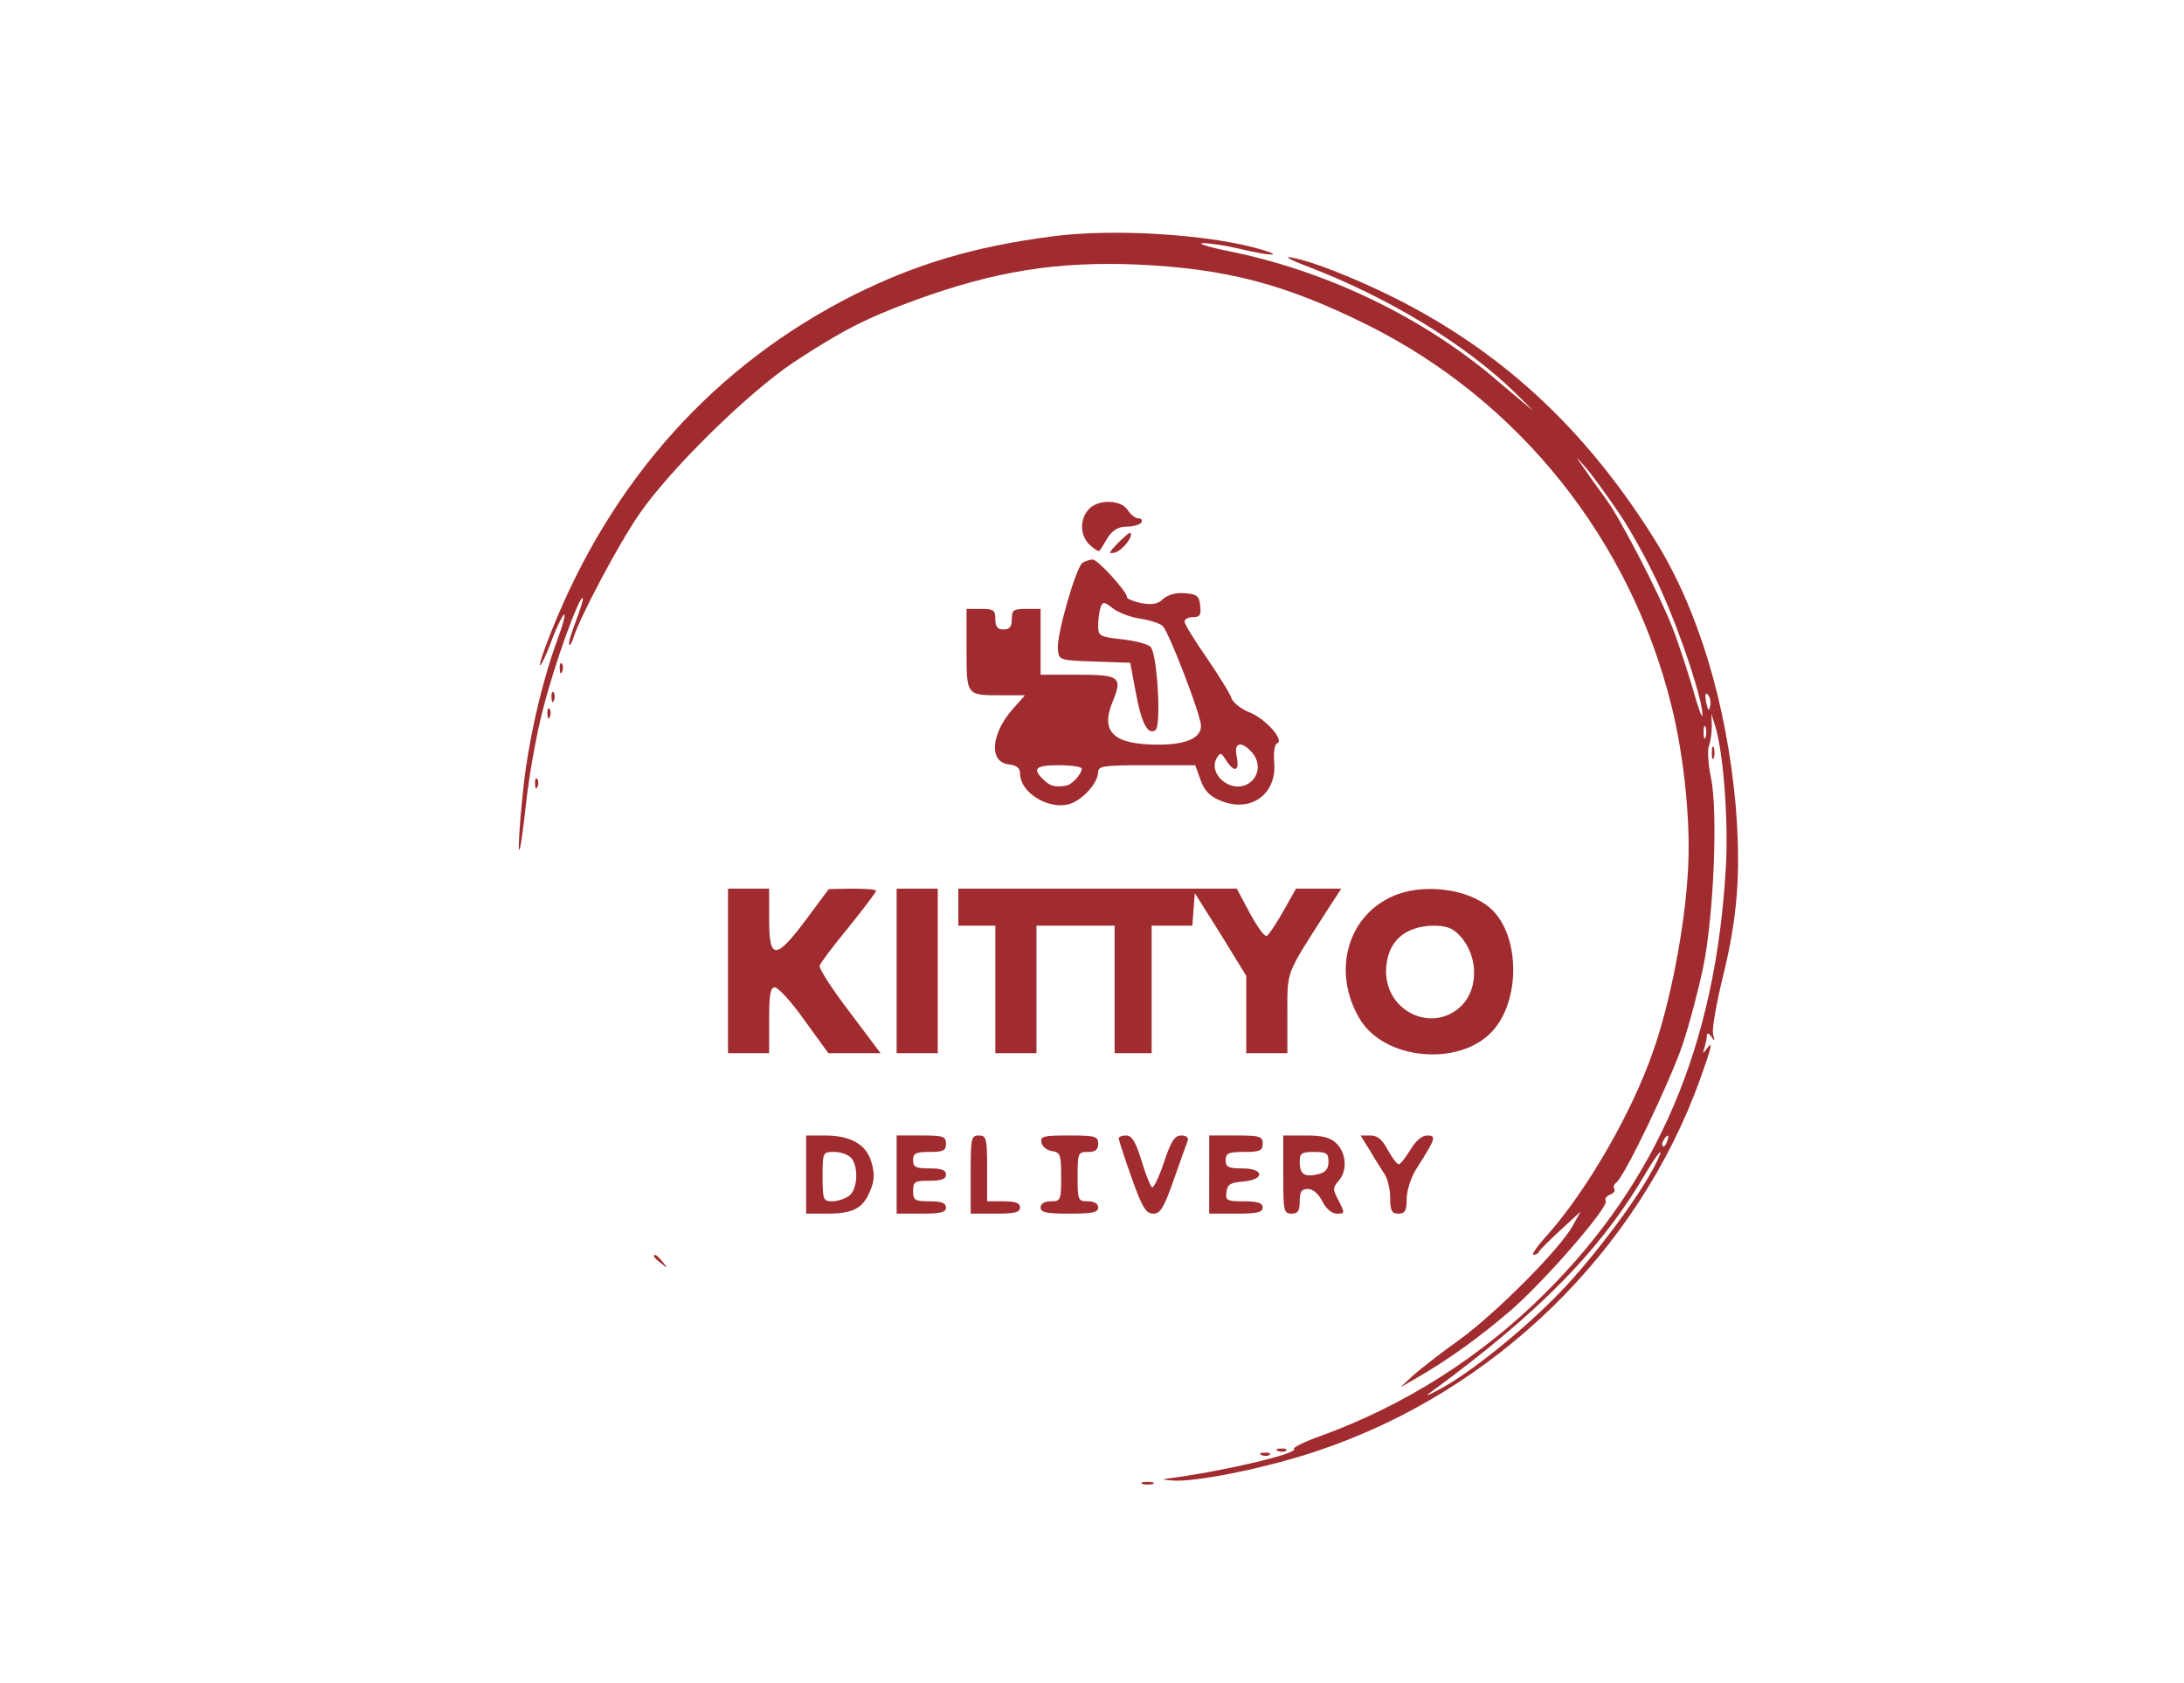 <?xml version="1.0" standalone="no"?>
<!DOCTYPE svg PUBLIC "-//W3C//DTD SVG 20010904//EN"
 "http://www.w3.org/TR/2001/REC-SVG-20010904/DTD/svg10.dtd">
<svg version="1.0" xmlns="http://www.w3.org/2000/svg"
 width="531pt" height="409pt" viewBox="0 0 531 409"
 preserveAspectRatio="xMidYMid meet">

<g transform="translate(0,409) scale(0.1,-0.1)"
fill="#a12c2f" stroke="none">
<path d="M2555 3515 c-189 -25 -328 -67 -477 -141 -339 -170 -591 -450 -738
-820 -17 -42 -29 -78 -27 -81 2 -2 15 24 27 57 12 33 27 63 31 66 5 3 -2 -24
-15 -59 -40 -108 -74 -257 -86 -386 -7 -67 -10 -124 -8 -127 3 -2 10 49 17
113 7 65 25 168 41 228 26 105 89 280 97 271 2 -2 -6 -27 -17 -56 -11 -29 -19
-55 -16 -57 2 -3 7 6 11 19 15 48 109 226 159 298 74 108 262 293 375 369 114
75 177 108 295 151 195 71 345 95 541 87 216 -10 359 -47 560 -147 369 -184
639 -522 739 -926 31 -125 47 -285 40 -399 -7 -136 -43 -323 -85 -441 -52
-150 -161 -338 -257 -446 -24 -26 -39 -48 -34 -48 6 0 12 3 14 8 2 4 25 27 52
52 l49 45 -19 -34 c-31 -57 -187 -213 -275 -277 -45 -32 -96 -72 -113 -87
l-31 -29 40 23 c73 42 149 96 226 162 82 70 242 254 233 268 -3 5 2 12 10 15
9 3 14 10 11 14 -3 5 -1 11 4 15 19 11 131 245 162 336 17 51 39 135 50 188
26 126 36 379 19 460 -7 33 -9 68 -5 78 4 10 7 32 7 48 l-1 30 9 -29 c20 -63
33 -233 26 -346 -25 -432 -165 -761 -441 -1035 -154 -153 -338 -270 -543 -345
-40 -14 -70 -29 -66 -32 11 -11 -171 -54 -301 -71 -23 -3 -21 -4 12 -6 62 -2
234 34 348 73 429 144 778 484 929 904 28 79 32 95 15 72 -9 -12 -10 -12 -5 3
3 10 6 24 6 30 0 7 5 6 11 -3 8 -12 9 -11 4 6 -3 12 8 75 24 140 36 146 44
256 31 416 -22 247 -91 477 -196 645 -155 248 -338 426 -571 556 -103 58 -253
121 -313 131 -20 4 -3 -6 40 -22 196 -75 381 -188 501 -304 41 -40 57 -57 35
-37 -23 19 -66 56 -96 81 -177 145 -404 252 -635 298 -49 10 -76 19 -60 19 17
0 57 -6 90 -14 67 -16 107 -19 60 -4 -124 39 -367 55 -520 34z m1382 -673 c31
-46 78 -132 104 -192 47 -105 100 -265 98 -299 0 -9 -11 20 -23 64 -13 44 -35
112 -50 150 -30 78 -126 264 -160 310 -12 17 -35 48 -50 70 -28 40 -28 40 -2
10 15 -16 52 -68 83 -113z m221 -468 c-3 -14 -5 -12 -10 9 -3 19 -2 25 4 19 6
-6 8 -18 6 -28z m-11 -76 c-3 -7 -5 -2 -5 12 0 14 2 19 5 13 2 -7 2 -19 0 -25z
m-94 -983 c-3 -9 -8 -14 -10 -11 -3 3 -2 9 2 15 9 16 15 13 8 -4z m-29 -57
c-39 -77 -145 -219 -227 -305 -89 -93 -225 -203 -301 -242 -28 -15 -33 -16
-16 -4 266 195 414 347 524 536 32 53 45 64 20 15z"/>
<path d="M2647 2852 c-23 -25 -21 -65 3 -87 11 -10 21 -16 23 -14 2 2 11 16
20 32 13 19 26 27 47 27 16 0 32 5 35 10 3 6 0 10 -7 10 -7 0 -19 9 -26 20
-16 26 -73 27 -95 2z"/>
<path d="M2718 2770 c-23 -24 -24 -27 -7 -23 18 5 46 40 37 48 -2 1 -15 -10
-30 -25z"/>
<path d="M2632 2722 c-16 -11 -64 -177 -60 -211 3 -26 4 -26 90 -29 l86 -3 13
-70 c14 -76 29 -106 48 -94 15 9 5 182 -11 202 -5 7 -36 15 -69 19 -56 6 -59
8 -59 34 0 16 3 35 6 44 5 14 9 14 30 -3 13 -10 44 -22 68 -25 24 -4 49 -12
54 -19 17 -21 92 -216 92 -241 0 -30 -36 -46 -104 -46 -109 0 -141 31 -111
104 25 60 18 66 -85 66 l-90 0 0 80 0 80 -35 0 c-31 0 -35 -3 -35 -25 0 -18
-5 -25 -20 -25 -15 0 -20 7 -20 25 0 22 -4 25 -35 25 l-35 0 0 -99 c0 -113 -1
-111 87 -111 l55 0 -31 -35 c-52 -60 -57 -128 -8 -133 18 -2 27 -9 27 -21 0
-53 82 -96 131 -71 31 16 58 50 59 73 0 15 12 17 118 17 l118 0 13 -36 c9 -26
23 -40 48 -50 73 -31 138 15 131 93 -2 24 1 44 7 46 19 7 -28 60 -66 75 -21 8
-41 24 -45 35 -3 11 -31 55 -60 98 -30 43 -54 82 -54 88 0 6 9 11 21 11 16 0
20 5 17 28 -2 23 -8 28 -36 30 -22 2 -41 -3 -53 -13 -13 -13 -27 -16 -54 -11
-19 4 -35 10 -35 15 0 13 -71 91 -83 91 -7 0 -18 -4 -25 -8z m412 -461 c23
-26 17 -63 -13 -78 -41 -20 -94 26 -73 64 9 15 11 14 23 -5 20 -31 33 -27 26
8 -8 35 10 41 37 11z m-414 -39 c0 -14 -25 -41 -40 -42 -27 -4 -38 0 -54 16
-27 26 -18 34 39 34 30 0 55 -4 55 -8z"/>
<path d="M1361 2464 c0 -11 3 -14 6 -6 3 7 2 16 -1 19 -3 4 -6 -2 -5 -13z"/>
<path d="M1341 2394 c0 -11 3 -14 6 -6 3 7 2 16 -1 19 -3 4 -6 -2 -5 -13z"/>
<path d="M1331 2354 c0 -11 3 -14 6 -6 3 7 2 16 -1 19 -3 4 -6 -2 -5 -13z"/>
<path d="M4162 2260 c0 -14 2 -19 5 -12 2 6 2 18 0 25 -3 6 -5 1 -5 -13z"/>
<path d="M1301 2184 c0 -11 3 -14 6 -6 3 7 2 16 -1 19 -3 4 -6 -2 -5 -13z"/>
<path d="M1770 1730 l0 -200 50 0 50 0 0 80 c0 63 3 80 14 80 8 0 41 -36 72
-80 l58 -80 63 0 64 0 -76 101 c-42 55 -75 106 -72 112 2 7 34 49 71 94 36 45
66 84 66 88 0 3 -26 5 -57 5 l-58 -1 -55 -74 c-74 -99 -90 -99 -90 0 l0 75
-50 0 -50 0 0 -200z"/>
<path d="M2180 1730 l0 -200 50 0 50 0 0 200 0 200 -50 0 -50 0 0 -200z"/>
<path d="M2330 1885 l0 -45 45 0 45 0 0 -155 0 -155 50 0 50 0 0 155 0 155 95
0 95 0 0 -155 0 -155 45 0 45 0 0 155 0 155 49 0 50 0 3 40 3 39 63 -100 62
-101 0 -94 0 -94 50 0 50 0 0 96 c0 106 -5 92 94 247 l37 57 -55 0 -55 0 -31
-55 c-17 -30 -35 -57 -40 -60 -5 -3 -23 22 -41 55 l-32 60 -338 0 -339 0 0
-45z"/>
<path d="M3385 1911 c-110 -49 -146 -184 -80 -296 58 -101 241 -119 322 -33
71 75 69 236 -3 300 -55 49 -167 62 -239 29z m163 -94 c46 -48 48 -128 6 -171
-69 -69 -185 -16 -184 84 1 69 43 109 116 110 30 0 46 -6 62 -23z"/>
<path d="M1960 1235 l0 -95 51 0 c63 0 87 13 104 54 11 25 12 42 4 70 -12 44
-50 66 -114 66 l-45 0 0 -95z m110 40 c18 -22 15 -77 -6 -92 -10 -7 -28 -13
-41 -13 -21 0 -23 4 -23 60 0 59 0 60 29 60 16 0 34 -7 41 -15z"/>
<path d="M2180 1235 l0 -95 60 0 c47 0 60 3 60 15 0 11 -11 15 -40 15 -36 0
-40 3 -40 25 0 23 4 25 40 25 29 0 40 4 40 15 0 11 -11 15 -40 15 -33 0 -40 3
-40 20 0 17 7 20 40 20 33 0 40 3 40 20 0 18 -7 20 -60 20 l-60 0 0 -95z"/>
<path d="M2360 1235 l0 -95 60 0 c47 0 60 3 60 15 0 11 -11 15 -40 15 l-40 0
0 80 c0 73 -2 80 -20 80 -19 0 -20 -7 -20 -95z"/>
<path d="M2532 1313 c2 -10 13 -19 26 -21 20 -3 22 -9 22 -63 0 -56 -1 -59
-25 -59 -16 0 -25 -6 -25 -15 0 -12 14 -15 70 -15 56 0 70 3 70 15 0 9 -9 15
-25 15 -24 0 -25 3 -25 60 0 57 1 60 25 60 18 0 25 5 25 20 0 18 -7 20 -71 20
-62 0 -70 -2 -67 -17z"/>
<path d="M2720 1323 c0 -4 14 -47 31 -95 26 -73 35 -88 53 -88 17 0 26 14 50
83 16 45 31 88 34 95 2 7 -4 12 -16 12 -16 0 -25 -14 -42 -65 -12 -36 -25 -63
-29 -61 -4 3 -16 32 -26 66 -14 45 -23 60 -37 60 -10 0 -18 -3 -18 -7z"/>
<path d="M2940 1235 l0 -95 65 0 c51 0 65 3 65 15 0 11 -12 15 -46 15 -41 0
-45 2 -42 23 2 18 10 23 41 25 53 5 51 32 -3 32 -33 0 -40 3 -40 20 0 17 7 20
45 20 38 0 45 3 45 20 0 18 -7 20 -65 20 l-65 0 0 -95z"/>
<path d="M3120 1235 c0 -88 1 -95 20 -95 16 0 20 7 20 30 0 23 4 30 20 30 12
0 26 -12 35 -30 9 -18 23 -30 36 -30 19 0 19 1 4 31 -15 28 -15 32 -1 48 22
24 20 67 -4 91 -15 15 -33 20 -75 20 l-55 0 0 -95z m110 31 c0 -17 -7 -26 -25
-30 -33 -8 -45 -1 -45 30 0 21 5 24 35 24 30 0 35 -3 35 -24z"/>
<path d="M3331 1293 c12 -21 29 -47 36 -58 7 -11 13 -36 13 -57 0 -31 4 -38
20 -38 16 0 20 7 20 35 0 20 10 52 23 73 48 75 50 82 27 82 -13 0 -28 -13 -41
-35 -12 -19 -24 -35 -28 -35 -5 0 -16 16 -27 35 -13 25 -25 35 -42 35 l-24 0
23 -37z"/>
<path d="M1590 1036 c0 -2 8 -10 18 -17 15 -13 16 -12 3 4 -13 16 -21 21 -21
13z"/>
<path d="M3108 563 c7 -3 16 -2 19 1 4 3 -2 6 -13 5 -11 0 -14 -3 -6 -6z"/>
<path d="M3068 553 c7 -3 16 -2 19 1 4 3 -2 6 -13 5 -11 0 -14 -3 -6 -6z"/>
<path d="M2778 483 c6 -2 18 -2 25 0 6 3 1 5 -13 5 -14 0 -19 -2 -12 -5z"/>
</g>
</svg>

